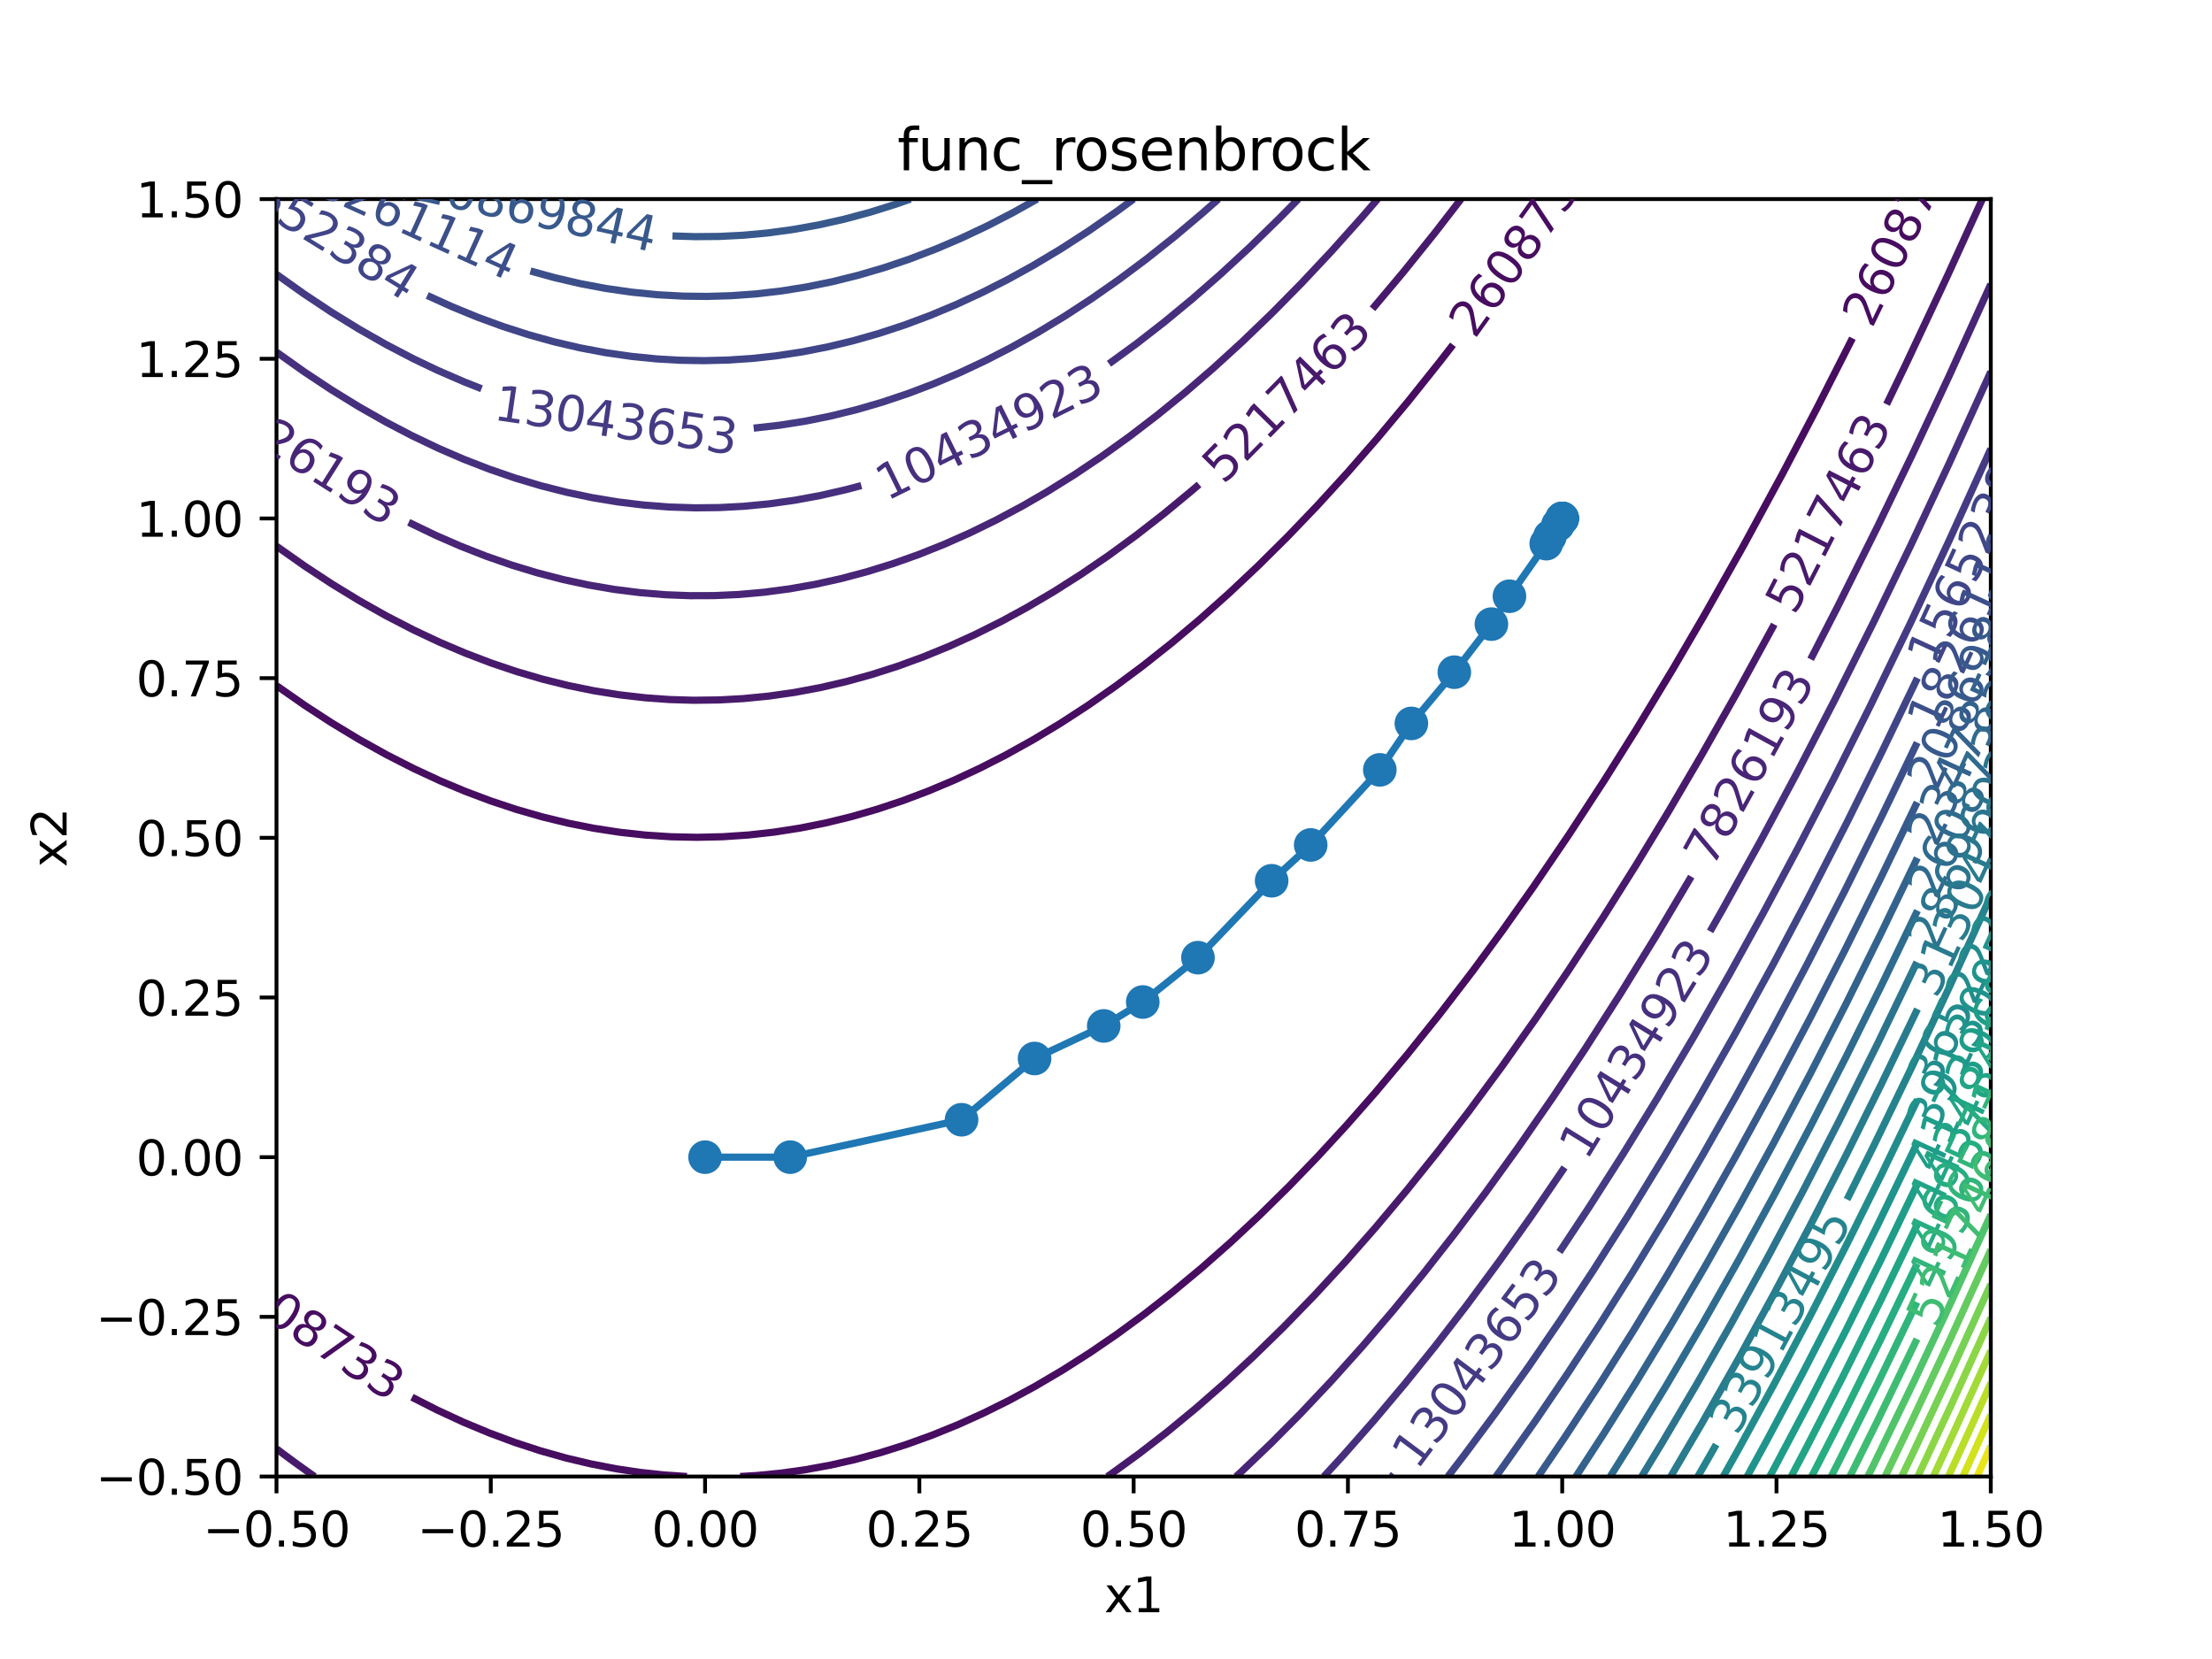 <?xml version="1.0" encoding="utf-8" standalone="no"?>
<!DOCTYPE svg PUBLIC "-//W3C//DTD SVG 1.1//EN"
  "http://www.w3.org/Graphics/SVG/1.1/DTD/svg11.dtd">
<svg xmlns:xlink="http://www.w3.org/1999/xlink" width="460.8pt" height="345.6pt" viewBox="0 0 460.8 345.6" xmlns="http://www.w3.org/2000/svg" version="1.1">
 <defs>
  <style type="text/css">*{stroke-linejoin: round; stroke-linecap: butt}</style>
 </defs>
 <g id="figure_1">
  <g id="patch_1">
   <path d="M 0 345.6 
L 460.8 345.6 
L 460.8 0 
L 0 0 
z
" style="fill: #ffffff"/>
  </g>
  <g id="axes_1">
   <g id="patch_2">
    <path d="M 57.6 307.584 
L 414.72 307.584 
L 414.72 41.472 
L 57.6 41.472 
z
" style="fill: #ffffff"/>
   </g>
   <g id="matplotlib.axis_1">
    <g id="xtick_1">
     <g id="line2d_1">
      <defs>
       <path id="mebf8dcd0ae" d="M 0 0 
L 0 3.5 
" style="stroke: #000000; stroke-width: 0.8"/>
      </defs>
      <g>
       <use xlink:href="#mebf8dcd0ae" x="57.6" y="307.584" style="stroke: #000000; stroke-width: 0.8"/>
      </g>
     </g>
     <g id="text_1">
      <!-- −0.50 -->
      <g transform="translate(42.277 322.182) scale(0.1 -0.1)">
       <defs>
        <path id="DejaVuSans-2212" d="M 678 2272 
L 4684 2272 
L 4684 1741 
L 678 1741 
L 678 2272 
z
" transform="scale(0.016)"/>
        <path id="DejaVuSans-30" d="M 2034 4250 
Q 1547 4250 1301 3770 
Q 1056 3291 1056 2328 
Q 1056 1369 1301 889 
Q 1547 409 2034 409 
Q 2525 409 2770 889 
Q 3016 1369 3016 2328 
Q 3016 3291 2770 3770 
Q 2525 4250 2034 4250 
z
M 2034 4750 
Q 2819 4750 3233 4129 
Q 3647 3509 3647 2328 
Q 3647 1150 3233 529 
Q 2819 -91 2034 -91 
Q 1250 -91 836 529 
Q 422 1150 422 2328 
Q 422 3509 836 4129 
Q 1250 4750 2034 4750 
z
" transform="scale(0.016)"/>
        <path id="DejaVuSans-2e" d="M 684 794 
L 1344 794 
L 1344 0 
L 684 0 
L 684 794 
z
" transform="scale(0.016)"/>
        <path id="DejaVuSans-35" d="M 691 4666 
L 3169 4666 
L 3169 4134 
L 1269 4134 
L 1269 2991 
Q 1406 3038 1543 3061 
Q 1681 3084 1819 3084 
Q 2600 3084 3056 2656 
Q 3513 2228 3513 1497 
Q 3513 744 3044 326 
Q 2575 -91 1722 -91 
Q 1428 -91 1123 -41 
Q 819 9 494 109 
L 494 744 
Q 775 591 1075 516 
Q 1375 441 1709 441 
Q 2250 441 2565 725 
Q 2881 1009 2881 1497 
Q 2881 1984 2565 2268 
Q 2250 2553 1709 2553 
Q 1456 2553 1204 2497 
Q 953 2441 691 2322 
L 691 4666 
z
" transform="scale(0.016)"/>
       </defs>
       <use xlink:href="#DejaVuSans-2212"/>
       <use xlink:href="#DejaVuSans-30" x="83.789"/>
       <use xlink:href="#DejaVuSans-2e" x="147.412"/>
       <use xlink:href="#DejaVuSans-35" x="179.199"/>
       <use xlink:href="#DejaVuSans-30" x="242.822"/>
      </g>
     </g>
    </g>
    <g id="xtick_2">
     <g id="line2d_2">
      <g>
       <use xlink:href="#mebf8dcd0ae" x="102.24" y="307.584" style="stroke: #000000; stroke-width: 0.8"/>
      </g>
     </g>
     <g id="text_2">
      <!-- −0.25 -->
      <g transform="translate(86.917 322.182) scale(0.1 -0.1)">
       <defs>
        <path id="DejaVuSans-32" d="M 1228 531 
L 3431 531 
L 3431 0 
L 469 0 
L 469 531 
Q 828 903 1448 1529 
Q 2069 2156 2228 2338 
Q 2531 2678 2651 2914 
Q 2772 3150 2772 3378 
Q 2772 3750 2511 3984 
Q 2250 4219 1831 4219 
Q 1534 4219 1204 4116 
Q 875 4013 500 3803 
L 500 4441 
Q 881 4594 1212 4672 
Q 1544 4750 1819 4750 
Q 2544 4750 2975 4387 
Q 3406 4025 3406 3419 
Q 3406 3131 3298 2873 
Q 3191 2616 2906 2266 
Q 2828 2175 2409 1742 
Q 1991 1309 1228 531 
z
" transform="scale(0.016)"/>
       </defs>
       <use xlink:href="#DejaVuSans-2212"/>
       <use xlink:href="#DejaVuSans-30" x="83.789"/>
       <use xlink:href="#DejaVuSans-2e" x="147.412"/>
       <use xlink:href="#DejaVuSans-32" x="179.199"/>
       <use xlink:href="#DejaVuSans-35" x="242.822"/>
      </g>
     </g>
    </g>
    <g id="xtick_3">
     <g id="line2d_3">
      <g>
       <use xlink:href="#mebf8dcd0ae" x="146.879" y="307.584" style="stroke: #000000; stroke-width: 0.8"/>
      </g>
     </g>
     <g id="text_3">
      <!-- 0.00 -->
      <g transform="translate(135.746 322.182) scale(0.1 -0.1)">
       <use xlink:href="#DejaVuSans-30"/>
       <use xlink:href="#DejaVuSans-2e" x="63.623"/>
       <use xlink:href="#DejaVuSans-30" x="95.41"/>
       <use xlink:href="#DejaVuSans-30" x="159.033"/>
      </g>
     </g>
    </g>
    <g id="xtick_4">
     <g id="line2d_4">
      <g>
       <use xlink:href="#mebf8dcd0ae" x="191.519" y="307.584" style="stroke: #000000; stroke-width: 0.8"/>
      </g>
     </g>
     <g id="text_4">
      <!-- 0.25 -->
      <g transform="translate(180.386 322.182) scale(0.1 -0.1)">
       <use xlink:href="#DejaVuSans-30"/>
       <use xlink:href="#DejaVuSans-2e" x="63.623"/>
       <use xlink:href="#DejaVuSans-32" x="95.41"/>
       <use xlink:href="#DejaVuSans-35" x="159.033"/>
      </g>
     </g>
    </g>
    <g id="xtick_5">
     <g id="line2d_5">
      <g>
       <use xlink:href="#mebf8dcd0ae" x="236.158" y="307.584" style="stroke: #000000; stroke-width: 0.8"/>
      </g>
     </g>
     <g id="text_5">
      <!-- 0.50 -->
      <g transform="translate(225.025 322.182) scale(0.1 -0.1)">
       <use xlink:href="#DejaVuSans-30"/>
       <use xlink:href="#DejaVuSans-2e" x="63.623"/>
       <use xlink:href="#DejaVuSans-35" x="95.41"/>
       <use xlink:href="#DejaVuSans-30" x="159.033"/>
      </g>
     </g>
    </g>
    <g id="xtick_6">
     <g id="line2d_6">
      <g>
       <use xlink:href="#mebf8dcd0ae" x="280.798" y="307.584" style="stroke: #000000; stroke-width: 0.8"/>
      </g>
     </g>
     <g id="text_6">
      <!-- 0.75 -->
      <g transform="translate(269.665 322.182) scale(0.1 -0.1)">
       <defs>
        <path id="DejaVuSans-37" d="M 525 4666 
L 3525 4666 
L 3525 4397 
L 1831 0 
L 1172 0 
L 2766 4134 
L 525 4134 
L 525 4666 
z
" transform="scale(0.016)"/>
       </defs>
       <use xlink:href="#DejaVuSans-30"/>
       <use xlink:href="#DejaVuSans-2e" x="63.623"/>
       <use xlink:href="#DejaVuSans-37" x="95.41"/>
       <use xlink:href="#DejaVuSans-35" x="159.033"/>
      </g>
     </g>
    </g>
    <g id="xtick_7">
     <g id="line2d_7">
      <g>
       <use xlink:href="#mebf8dcd0ae" x="325.437" y="307.584" style="stroke: #000000; stroke-width: 0.8"/>
      </g>
     </g>
     <g id="text_7">
      <!-- 1.00 -->
      <g transform="translate(314.305 322.182) scale(0.1 -0.1)">
       <defs>
        <path id="DejaVuSans-31" d="M 794 531 
L 1825 531 
L 1825 4091 
L 703 3866 
L 703 4441 
L 1819 4666 
L 2450 4666 
L 2450 531 
L 3481 531 
L 3481 0 
L 794 0 
L 794 531 
z
" transform="scale(0.016)"/>
       </defs>
       <use xlink:href="#DejaVuSans-31"/>
       <use xlink:href="#DejaVuSans-2e" x="63.623"/>
       <use xlink:href="#DejaVuSans-30" x="95.41"/>
       <use xlink:href="#DejaVuSans-30" x="159.033"/>
      </g>
     </g>
    </g>
    <g id="xtick_8">
     <g id="line2d_8">
      <g>
       <use xlink:href="#mebf8dcd0ae" x="370.077" y="307.584" style="stroke: #000000; stroke-width: 0.8"/>
      </g>
     </g>
     <g id="text_8">
      <!-- 1.25 -->
      <g transform="translate(358.944 322.182) scale(0.1 -0.1)">
       <use xlink:href="#DejaVuSans-31"/>
       <use xlink:href="#DejaVuSans-2e" x="63.623"/>
       <use xlink:href="#DejaVuSans-32" x="95.41"/>
       <use xlink:href="#DejaVuSans-35" x="159.033"/>
      </g>
     </g>
    </g>
    <g id="xtick_9">
     <g id="line2d_9">
      <g>
       <use xlink:href="#mebf8dcd0ae" x="414.717" y="307.584" style="stroke: #000000; stroke-width: 0.8"/>
      </g>
     </g>
     <g id="text_9">
      <!-- 1.50 -->
      <g transform="translate(403.584 322.182) scale(0.1 -0.1)">
       <use xlink:href="#DejaVuSans-31"/>
       <use xlink:href="#DejaVuSans-2e" x="63.623"/>
       <use xlink:href="#DejaVuSans-35" x="95.41"/>
       <use xlink:href="#DejaVuSans-30" x="159.033"/>
      </g>
     </g>
    </g>
    <g id="text_10">
     <!-- x1 -->
     <g transform="translate(230.019 335.861) scale(0.1 -0.1)">
      <defs>
       <path id="DejaVuSans-78" d="M 3513 3500 
L 2247 1797 
L 3578 0 
L 2900 0 
L 1881 1375 
L 863 0 
L 184 0 
L 1544 1831 
L 300 3500 
L 978 3500 
L 1906 2253 
L 2834 3500 
L 3513 3500 
z
" transform="scale(0.016)"/>
      </defs>
      <use xlink:href="#DejaVuSans-78"/>
      <use xlink:href="#DejaVuSans-31" x="59.18"/>
     </g>
    </g>
   </g>
   <g id="matplotlib.axis_2">
    <g id="ytick_1">
     <g id="line2d_10">
      <defs>
       <path id="m1ebf654a7e" d="M 0 0 
L -3.5 0 
" style="stroke: #000000; stroke-width: 0.8"/>
      </defs>
      <g>
       <use xlink:href="#m1ebf654a7e" x="57.6" y="307.584" style="stroke: #000000; stroke-width: 0.8"/>
      </g>
     </g>
     <g id="text_11">
      <!-- −0.50 -->
      <g transform="translate(19.955 311.383) scale(0.1 -0.1)">
       <use xlink:href="#DejaVuSans-2212"/>
       <use xlink:href="#DejaVuSans-30" x="83.789"/>
       <use xlink:href="#DejaVuSans-2e" x="147.412"/>
       <use xlink:href="#DejaVuSans-35" x="179.199"/>
       <use xlink:href="#DejaVuSans-30" x="242.822"/>
      </g>
     </g>
    </g>
    <g id="ytick_2">
     <g id="line2d_11">
      <g>
       <use xlink:href="#m1ebf654a7e" x="57.6" y="274.321" style="stroke: #000000; stroke-width: 0.8"/>
      </g>
     </g>
     <g id="text_12">
      <!-- −0.25 -->
      <g transform="translate(19.955 278.12) scale(0.1 -0.1)">
       <use xlink:href="#DejaVuSans-2212"/>
       <use xlink:href="#DejaVuSans-30" x="83.789"/>
       <use xlink:href="#DejaVuSans-2e" x="147.412"/>
       <use xlink:href="#DejaVuSans-32" x="179.199"/>
       <use xlink:href="#DejaVuSans-35" x="242.822"/>
      </g>
     </g>
    </g>
    <g id="ytick_3">
     <g id="line2d_12">
      <g>
       <use xlink:href="#m1ebf654a7e" x="57.6" y="241.058" style="stroke: #000000; stroke-width: 0.8"/>
      </g>
     </g>
     <g id="text_13">
      <!-- 0.00 -->
      <g transform="translate(28.334 244.857) scale(0.1 -0.1)">
       <use xlink:href="#DejaVuSans-30"/>
       <use xlink:href="#DejaVuSans-2e" x="63.623"/>
       <use xlink:href="#DejaVuSans-30" x="95.41"/>
       <use xlink:href="#DejaVuSans-30" x="159.033"/>
      </g>
     </g>
    </g>
    <g id="ytick_4">
     <g id="line2d_13">
      <g>
       <use xlink:href="#m1ebf654a7e" x="57.6" y="207.794" style="stroke: #000000; stroke-width: 0.8"/>
      </g>
     </g>
     <g id="text_14">
      <!-- 0.25 -->
      <g transform="translate(28.334 211.593) scale(0.1 -0.1)">
       <use xlink:href="#DejaVuSans-30"/>
       <use xlink:href="#DejaVuSans-2e" x="63.623"/>
       <use xlink:href="#DejaVuSans-32" x="95.41"/>
       <use xlink:href="#DejaVuSans-35" x="159.033"/>
      </g>
     </g>
    </g>
    <g id="ytick_5">
     <g id="line2d_14">
      <g>
       <use xlink:href="#m1ebf654a7e" x="57.6" y="174.531" style="stroke: #000000; stroke-width: 0.8"/>
      </g>
     </g>
     <g id="text_15">
      <!-- 0.50 -->
      <g transform="translate(28.334 178.33) scale(0.1 -0.1)">
       <use xlink:href="#DejaVuSans-30"/>
       <use xlink:href="#DejaVuSans-2e" x="63.623"/>
       <use xlink:href="#DejaVuSans-35" x="95.41"/>
       <use xlink:href="#DejaVuSans-30" x="159.033"/>
      </g>
     </g>
    </g>
    <g id="ytick_6">
     <g id="line2d_15">
      <g>
       <use xlink:href="#m1ebf654a7e" x="57.6" y="141.268" style="stroke: #000000; stroke-width: 0.8"/>
      </g>
     </g>
     <g id="text_16">
      <!-- 0.75 -->
      <g transform="translate(28.334 145.067) scale(0.1 -0.1)">
       <use xlink:href="#DejaVuSans-30"/>
       <use xlink:href="#DejaVuSans-2e" x="63.623"/>
       <use xlink:href="#DejaVuSans-37" x="95.41"/>
       <use xlink:href="#DejaVuSans-35" x="159.033"/>
      </g>
     </g>
    </g>
    <g id="ytick_7">
     <g id="line2d_16">
      <g>
       <use xlink:href="#m1ebf654a7e" x="57.6" y="108.005" style="stroke: #000000; stroke-width: 0.8"/>
      </g>
     </g>
     <g id="text_17">
      <!-- 1.00 -->
      <g transform="translate(28.334 111.804) scale(0.1 -0.1)">
       <use xlink:href="#DejaVuSans-31"/>
       <use xlink:href="#DejaVuSans-2e" x="63.623"/>
       <use xlink:href="#DejaVuSans-30" x="95.41"/>
       <use xlink:href="#DejaVuSans-30" x="159.033"/>
      </g>
     </g>
    </g>
    <g id="ytick_8">
     <g id="line2d_17">
      <g>
       <use xlink:href="#m1ebf654a7e" x="57.6" y="74.741" style="stroke: #000000; stroke-width: 0.8"/>
      </g>
     </g>
     <g id="text_18">
      <!-- 1.25 -->
      <g transform="translate(28.334 78.541) scale(0.1 -0.1)">
       <use xlink:href="#DejaVuSans-31"/>
       <use xlink:href="#DejaVuSans-2e" x="63.623"/>
       <use xlink:href="#DejaVuSans-32" x="95.41"/>
       <use xlink:href="#DejaVuSans-35" x="159.033"/>
      </g>
     </g>
    </g>
    <g id="ytick_9">
     <g id="line2d_18">
      <g>
       <use xlink:href="#m1ebf654a7e" x="57.6" y="41.478" style="stroke: #000000; stroke-width: 0.8"/>
      </g>
     </g>
     <g id="text_19">
      <!-- 1.50 -->
      <g transform="translate(28.334 45.277) scale(0.1 -0.1)">
       <use xlink:href="#DejaVuSans-31"/>
       <use xlink:href="#DejaVuSans-2e" x="63.623"/>
       <use xlink:href="#DejaVuSans-35" x="95.41"/>
       <use xlink:href="#DejaVuSans-30" x="159.033"/>
      </g>
     </g>
    </g>
    <g id="text_20">
     <!-- x2 -->
     <g transform="translate(13.875 180.669) rotate(-90) scale(0.1 -0.1)">
      <use xlink:href="#DejaVuSans-78"/>
      <use xlink:href="#DejaVuSans-32" x="59.18"/>
     </g>
    </g>
   </g>
   <g id="PathCollection_1">
    <path d="M 325.351 108.067 
L 325.351 108.067 
L 325.351 108.067 
L 325.351 108.067 
L 325.351 108.067 
z
" clip-path="url(#pcbbe0800d0)" style="fill: none; stroke: #440154; stroke-width: 1.5"/>
   </g>
   <g id="PathCollection_2">
    <path d="M 143.109 307.584 
L 138.39 307.27 
L 133.385 306.731 
L 128.381 305.982 
L 123.018 304.944 
L 118.014 303.757 
L 112.652 302.251 
L 107.289 300.502 
L 101.927 298.51 
L 96.565 296.276 
L 91.065 293.732 
L 85.82 291.069 
L 85.82 291.069 
" clip-path="url(#pcbbe0800d0)" style="fill: none; stroke: #470d60; stroke-width: 1.5"/>
    <path d="M 57.6 142.833 
L 63.51 146.958 
L 69.039 150.555 
L 74.759 154.011 
L 80.479 157.197 
L 86.198 160.113 
L 91.725 162.674 
L 96.923 164.853 
L 102.285 166.867 
L 107.647 168.643 
L 113.009 170.182 
L 118.371 171.483 
L 123.733 172.547 
L 129.095 173.374 
L 134.458 173.963 
L 139.82 174.314 
L 145.182 174.428 
L 150.544 174.305 
L 155.906 173.944 
L 161.268 173.346 
L 166.631 172.51 
L 171.993 171.437 
L 177.355 170.126 
L 182.717 168.577 
L 188.079 166.791 
L 193.441 164.768 
L 198.804 162.507 
L 204.166 160.008 
L 209.528 157.272 
L 215.248 154.091 
L 220.967 150.64 
L 226.687 146.919 
L 232.406 142.928 
L 238.126 138.666 
L 244.126 133.905 
L 249.923 129.023 
L 256 123.606 
L 262.077 117.884 
L 268.214 111.796 
L 274.345 105.403 
L 280.675 98.477 
L 286.949 91.285 
L 293.393 83.56 
L 299.985 75.302 
L 302.678 71.824 
L 302.678 71.824 
" clip-path="url(#pcbbe0800d0)" style="fill: none; stroke: #470d60; stroke-width: 1.5"/>
    <path d="M 385.894 70.461 
L 378.427 85.158 
L 371.445 98.477 
L 363.243 113.597 
L 355.102 128.045 
L 348.57 139.233 
L 340.833 152.019 
L 334.288 162.443 
L 326.781 173.953 
L 319.415 184.784 
L 313.004 193.84 
L 306.732 202.365 
L 299.97 211.184 
L 293.157 219.679 
L 286.441 227.67 
L 280.583 234.33 
L 274.454 240.989 
L 268.512 247.143 
L 262.315 253.243 
L 256.32 258.837 
L 250.28 264.166 
L 244.193 269.226 
L 238.395 273.754 
L 232.574 278.016 
L 227.044 281.8 
L 221.273 285.475 
L 215.605 288.81 
L 210.243 291.716 
L 204.881 294.38 
L 199.519 296.801 
L 194.156 298.98 
L 188.77 300.925 
L 183.432 302.611 
L 178.07 304.062 
L 173.065 305.199 
L 167.703 306.181 
L 162.698 306.88 
L 157.694 307.368 
L 154.178 307.584 
L 154.178 307.584 
" clip-path="url(#pcbbe0800d0)" style="fill: none; stroke: #470d60; stroke-width: 1.5"/>
   </g>
   <g id="PathCollection_3">
    <path d="M 65.542 307.584 
L 65.465 307.531 
L 65.159 307.318 
L 65.107 307.282 
L 64.778 307.051 
L 64.75 307.032 
L 64.398 306.785 
L 64.392 306.781 
L 64.035 306.528 
L 64.021 306.518 
L 63.677 306.275 
L 63.645 306.252 
L 63.32 306.021 
L 63.27 305.986 
L 62.962 305.766 
L 62.898 305.719 
L 62.605 305.509 
L 62.527 305.453 
L 62.247 305.252 
L 62.157 305.187 
L 61.89 304.993 
L 61.79 304.92 
L 61.532 304.733 
L 61.423 304.654 
L 61.175 304.472 
L 61.059 304.387 
L 60.817 304.211 
L 60.695 304.121 
L 60.46 303.948 
L 60.334 303.855 
L 60.102 303.684 
L 59.974 303.588 
L 59.745 303.419 
L 59.615 303.322 
L 59.387 303.153 
L 59.258 303.056 
L 59.03 302.885 
L 58.902 302.789 
L 58.672 302.617 
L 58.547 302.523 
L 58.315 302.348 
L 58.194 302.256 
L 57.957 302.077 
L 57.842 301.99 
L 57.6 301.806 
" clip-path="url(#pcbbe0800d0)" style="fill: none; stroke: #481a6c; stroke-width: 1.5"/>
    <path d="M 57.6 113.783 
L 63.472 117.923 
L 69.147 121.652 
L 74.823 125.115 
L 80.479 128.3 
L 86.198 131.252 
L 91.56 133.774 
L 96.923 136.056 
L 102.285 138.101 
L 107.647 139.908 
L 113.009 141.476 
L 118.371 142.806 
L 123.733 143.898 
L 129.095 144.751 
L 134.458 145.366 
L 139.462 145.726 
L 144.467 145.877 
L 149.829 145.809 
L 154.834 145.531 
L 160.196 145.003 
L 165.558 144.236 
L 170.931 143.229 
L 176.283 141.988 
L 181.645 140.506 
L 187.007 138.786 
L 192.369 136.828 
L 197.731 134.632 
L 203.093 132.197 
L 208.737 129.377 
L 213.818 126.612 
L 219.537 123.244 
L 225.257 119.605 
L 230.977 115.695 
L 236.696 111.513 
L 242.49 107.001 
L 248.289 102.206 
L 249.782 100.927 
L 249.782 100.927 
" clip-path="url(#pcbbe0800d0)" style="fill: none; stroke: #481a6c; stroke-width: 1.5"/>
    <path d="M 285.915 64.325 
L 292.363 56.656 
L 298.897 48.532 
L 304.357 41.472 
L 304.357 41.472 
" clip-path="url(#pcbbe0800d0)" style="fill: none; stroke: #481a6c; stroke-width: 1.5"/>
    <path d="M 412.967 41.472 
L 405.783 57.246 
L 397.051 75.835 
L 393.009 84.222 
L 393.009 84.222 
" clip-path="url(#pcbbe0800d0)" style="fill: none; stroke: #481a6c; stroke-width: 1.5"/>
    <path d="M 369.613 130.075 
L 361.69 144.56 
L 354.444 157.347 
L 347.571 169.067 
L 340.945 179.989 
L 333.93 191.152 
L 326.605 202.365 
L 319.988 212.107 
L 312.839 222.22 
L 305.868 231.666 
L 299.512 239.924 
L 293.095 247.915 
L 286.61 255.64 
L 280.308 262.809 
L 273.874 269.784 
L 267.433 276.418 
L 261.158 282.544 
L 255.285 287.98 
L 249.208 293.298 
L 243.131 298.307 
L 237.341 302.789 
L 231.692 306.892 
L 230.7 307.584 
L 230.7 307.584 
" clip-path="url(#pcbbe0800d0)" style="fill: none; stroke: #481a6c; stroke-width: 1.5"/>
   </g>
   <g id="PathCollection_4">
    <path d="M 85.135 108.812 
L 90.793 111.53 
L 95.85 113.734 
L 101.212 115.84 
L 106.574 117.707 
L 111.937 119.336 
L 117.299 120.726 
L 122.661 121.877 
L 128.023 122.79 
L 133.385 123.465 
L 138.747 123.9 
L 143.752 124.092 
L 148.757 124.075 
L 153.761 123.851 
L 159.124 123.38 
L 164.486 122.67 
L 169.848 121.722 
L 175.21 120.535 
L 180.572 119.11 
L 185.934 117.446 
L 191.344 115.525 
L 196.677 113.394 
L 202.075 110.997 
L 207.521 108.333 
L 213.003 105.403 
L 218.107 102.451 
L 223.827 98.886 
L 229.597 95.014 
L 235.266 90.941 
L 241.077 86.49 
L 246.963 81.695 
L 252.783 76.671 
L 258.86 71.126 
L 265.032 65.18 
L 271.074 59.053 
L 277.326 52.394 
L 283.528 45.468 
L 286.982 41.472 
L 286.982 41.472 
" clip-path="url(#pcbbe0800d0)" style="fill: none; stroke: #482576; stroke-width: 1.5"/>
    <path d="M 414.72 59.199 
L 405.959 78.499 
L 398.345 94.748 
L 391.126 109.705 
L 382.783 126.447 
L 377.192 137.339 
L 377.192 137.339 
" clip-path="url(#pcbbe0800d0)" style="fill: none; stroke: #482576; stroke-width: 1.5"/>
    <path d="M 352.321 182.612 
L 345.012 194.931 
L 337.477 207.159 
L 330.137 218.614 
L 323.563 228.489 
L 316.385 238.858 
L 309.462 248.448 
L 303.049 256.972 
L 296.574 265.23 
L 290.25 272.955 
L 283.865 280.413 
L 277.41 287.606 
L 271.014 294.388 
L 264.789 300.658 
L 258.86 306.329 
L 257.504 307.584 
L 257.504 307.584 
" clip-path="url(#pcbbe0800d0)" style="fill: none; stroke: #482576; stroke-width: 1.5"/>
   </g>
   <g id="PathCollection_5">
    <path d="M 414.72 77.433 
L 406.012 96.612 
L 398.145 113.394 
L 390.412 129.385 
L 382.161 145.892 
L 374.166 161.342 
L 366.818 175.07 
L 358.924 189.312 
L 356.244 194.03 
L 356.244 194.03 
" clip-path="url(#pcbbe0800d0)" style="fill: none; stroke: #46307e; stroke-width: 1.5"/>
    <path d="M 325.92 243.199 
L 319.067 253.243 
L 312.451 262.566 
L 305.558 271.889 
L 298.98 280.413 
L 292.762 288.138 
L 286.265 295.863 
L 279.93 303.056 
L 275.78 307.584 
L 275.78 307.584 
" clip-path="url(#pcbbe0800d0)" style="fill: none; stroke: #46307e; stroke-width: 1.5"/>
    <path d="M 57.6 73.352 
L 63.346 77.433 
L 69.039 81.206 
L 74.759 84.726 
L 80.479 87.974 
L 85.841 90.772 
L 91.389 93.416 
L 96.565 95.652 
L 101.927 97.734 
L 107.289 99.577 
L 112.652 101.181 
L 118.014 102.547 
L 123.376 103.673 
L 128.738 104.561 
L 134.1 105.21 
L 139.462 105.621 
L 144.825 105.792 
L 149.829 105.737 
L 154.834 105.474 
L 160.196 104.961 
L 165.558 104.209 
L 170.92 103.219 
L 176.283 101.989 
L 179.431 101.156 
L 179.431 101.156 
" clip-path="url(#pcbbe0800d0)" style="fill: none; stroke: #46307e; stroke-width: 1.5"/>
    <path d="M 231.022 75.778 
L 236.782 71.573 
L 242.602 67.044 
L 248.404 62.25 
L 254.213 57.169 
L 260.29 51.554 
L 266.367 45.632 
L 270.458 41.472 
L 270.458 41.472 
" clip-path="url(#pcbbe0800d0)" style="fill: none; stroke: #46307e; stroke-width: 1.5"/>
   </g>
   <g id="PathCollection_6">
    <path d="M 414.72 93.493 
L 406.047 112.595 
L 397.919 129.924 
L 389.531 147.224 
L 382.059 162.141 
L 374.48 176.792 
L 367.219 190.378 
L 360.308 202.897 
L 352.856 215.95 
L 345.283 228.736 
L 338.077 240.457 
L 331.07 251.435 
L 324.859 260.823 
L 324.859 260.823 
" clip-path="url(#pcbbe0800d0)" style="fill: none; stroke: #443b84; stroke-width: 1.5"/>
    <path d="M 290.329 307.118 
L 290.318 307.132 
L 290.162 307.318 
L 289.96 307.559 
L 289.939 307.584 
" clip-path="url(#pcbbe0800d0)" style="fill: none; stroke: #443b84; stroke-width: 1.5"/>
    <path d="M 57.6 57.152 
L 63.32 61.222 
L 69.039 65.02 
L 74.759 68.546 
L 80.479 71.8 
L 86.172 74.769 
L 91.203 77.169 
L 96.734 79.564 
L 100.319 80.981 
L 100.319 80.981 
" clip-path="url(#pcbbe0800d0)" style="fill: none; stroke: #443b84; stroke-width: 1.5"/>
    <path d="M 157.003 89.191 
L 162.341 88.588 
L 167.703 87.745 
L 173.065 86.663 
L 178.427 85.341 
L 183.79 83.781 
L 189.208 81.962 
L 194.514 79.944 
L 199.876 77.667 
L 205.238 75.151 
L 210.645 72.372 
L 215.963 69.402 
L 221.682 65.945 
L 227.402 62.217 
L 233.121 58.216 
L 238.841 53.944 
L 244.808 49.197 
L 250.49 44.402 
L 253.815 41.472 
L 253.815 41.472 
" clip-path="url(#pcbbe0800d0)" style="fill: none; stroke: #443b84; stroke-width: 1.5"/>
   </g>
   <g id="PathCollection_7">
    <path d="M 399.432 141.252 
L 391.946 156.814 
L 384.684 171.465 
L 376.636 187.181 
L 369.302 201.033 
L 361.456 215.352 
L 353.698 229.002 
L 346.797 240.723 
L 339.292 253.014 
L 331.876 264.697 
L 325.2 274.819 
L 318.45 284.675 
L 311.615 294.265 
L 304.974 303.208 
L 301.62 307.584 
L 301.62 307.584 
" clip-path="url(#pcbbe0800d0)" style="fill: none; stroke: #404588; stroke-width: 1.5"/>
    <path d="M 89.002 61.552 
L 94.063 63.85 
L 99.425 66.052 
L 104.787 68.016 
L 110.149 69.741 
L 115.511 71.226 
L 120.874 72.473 
L 126.236 73.48 
L 131.598 74.249 
L 136.841 74.769 
L 141.607 75.044 
L 146.612 75.13 
L 151.617 75.007 
L 156.621 74.676 
L 161.626 74.136 
L 166.988 73.327 
L 172.35 72.28 
L 177.712 70.993 
L 183.075 69.467 
L 188.437 67.702 
L 193.799 65.698 
L 199.161 63.455 
L 204.637 60.918 
L 209.885 58.252 
L 215.248 55.292 
L 220.967 51.871 
L 226.757 48.131 
L 232.515 44.136 
L 236.149 41.472 
L 236.149 41.472 
" clip-path="url(#pcbbe0800d0)" style="fill: none; stroke: #404588; stroke-width: 1.5"/>
   </g>
   <g id="PathCollection_8">
    <path d="M 399.386 154.693 
L 392.088 169.866 
L 384.293 185.583 
L 376.37 201.033 
L 368.739 215.417 
L 361.579 228.47 
L 354.479 240.989 
L 347.445 252.976 
L 340.154 264.963 
L 333.263 275.885 
L 326.639 286.007 
L 319.945 295.863 
L 312.98 305.719 
L 311.629 307.584 
L 311.629 307.584 
" clip-path="url(#pcbbe0800d0)" style="fill: none; stroke: #3c4f8a; stroke-width: 1.5"/>
    <path d="M 110.496 56.449 
L 115.511 57.834 
L 120.874 59.083 
L 126.236 60.094 
L 131.598 60.865 
L 136.96 61.397 
L 142.322 61.69 
L 147.327 61.748 
L 152.332 61.597 
L 157.336 61.239 
L 162.698 60.623 
L 168.061 59.769 
L 173.423 58.675 
L 178.785 57.342 
L 184.147 55.771 
L 189.509 53.96 
L 194.992 51.861 
L 200.234 49.621 
L 205.649 47.066 
L 210.958 44.325 
L 216.057 41.472 
L 216.057 41.472 
" clip-path="url(#pcbbe0800d0)" style="fill: none; stroke: #3c4f8a; stroke-width: 1.5"/>
   </g>
   <g id="PathCollection_9">
    <path d="M 399.378 167.13 
L 392.039 182.386 
L 384.375 197.836 
L 377.149 211.954 
L 369.258 226.871 
L 361.67 240.723 
L 354.419 253.509 
L 347.383 265.496 
L 340.254 277.217 
L 333.195 288.405 
L 326.035 299.326 
L 320.424 307.584 
L 320.424 307.584 
" clip-path="url(#pcbbe0800d0)" style="fill: none; stroke: #38598c; stroke-width: 1.5"/>
    <path d="M 140.087 49.148 
L 144.825 49.298 
L 149.829 49.254 
L 154.834 49.001 
L 159.839 48.54 
L 165.201 47.814 
L 170.563 46.85 
L 175.925 45.646 
L 181.287 44.204 
L 186.649 42.522 
L 189.661 41.472 
L 189.661 41.472 
" clip-path="url(#pcbbe0800d0)" style="fill: none; stroke: #38598c; stroke-width: 1.5"/>
   </g>
   <g id="PathCollection_10">
    <path d="M 399.409 178.728 
L 392.011 194.107 
L 384.48 209.29 
L 377.118 223.675 
L 369.369 238.326 
L 362.23 251.378 
L 355.152 263.898 
L 348.141 275.885 
L 340.876 287.872 
L 334.01 298.794 
L 328.296 307.584 
L 328.296 307.584 
" clip-path="url(#pcbbe0800d0)" style="fill: none; stroke: #33628d; stroke-width: 1.5"/>
   </g>
   <g id="PathCollection_11">
    <path d="M 399.442 189.691 
L 391.934 205.295 
L 384.535 220.212 
L 377.036 234.863 
L 369.57 248.981 
L 362.142 262.566 
L 354.6 275.885 
L 347.157 288.563 
L 339.65 300.88 
L 335.437 307.584 
L 335.437 307.584 
" clip-path="url(#pcbbe0800d0)" style="fill: none; stroke: #2f6b8e; stroke-width: 1.5"/>
   </g>
   <g id="PathCollection_12">
    <path d="M 399.327 200.426 
L 391.072 217.548 
L 383.106 233.531 
L 375.56 248.182 
L 368.188 262.033 
L 360.562 275.885 
L 353.426 288.405 
L 346.354 300.392 
L 341.987 307.584 
L 341.987 307.584 
" clip-path="url(#pcbbe0800d0)" style="fill: none; stroke: #2c738e; stroke-width: 1.5"/>
   </g>
   <g id="PathCollection_13">
    <path d="M 399.445 210.202 
L 391.937 225.806 
L 384.537 240.723 
L 377.038 255.374 
L 369.572 269.492 
L 362.142 283.077 
L 354.6 296.396 
L 348.046 307.584 
L 348.046 307.584 
" clip-path="url(#pcbbe0800d0)" style="fill: none; stroke: #297b8e; stroke-width: 1.5"/>
   </g>
   <g id="PathCollection_14">
    <path d="M 414.72 186.616 
L 406.237 205.295 
L 398.625 221.544 
L 390.383 238.592 
L 384.77 249.875 
L 384.77 249.875 
" clip-path="url(#pcbbe0800d0)" style="fill: none; stroke: #25838e; stroke-width: 1.5"/>
    <path d="M 357.515 300.918 
L 357.512 300.925 
L 357.36 301.191 
L 357.209 301.457 
L 357.166 301.532 
L 357.057 301.724 
L 356.905 301.99 
L 356.809 302.159 
L 356.753 302.256 
L 356.601 302.523 
L 356.451 302.785 
L 356.449 302.789 
L 356.296 303.056 
L 356.144 303.322 
L 356.094 303.41 
L 355.991 303.588 
L 355.839 303.855 
L 355.736 304.034 
L 355.686 304.121 
L 355.533 304.387 
L 355.38 304.654 
L 355.379 304.657 
L 355.227 304.92 
L 355.074 305.187 
L 355.021 305.279 
L 354.921 305.453 
L 354.767 305.719 
L 354.664 305.899 
L 354.614 305.986 
L 354.46 306.252 
L 354.307 306.518 
L 354.306 306.519 
L 354.153 306.785 
L 353.999 307.051 
L 353.949 307.138 
L 353.845 307.318 
L 353.69 307.584 
" clip-path="url(#pcbbe0800d0)" style="fill: none; stroke: #25838e; stroke-width: 1.5"/>
   </g>
   <g id="PathCollection_15">
    <path d="M 399.443 229.073 
L 391.914 244.719 
L 384.513 259.636 
L 377.013 274.287 
L 369.545 288.405 
L 362.115 301.99 
L 358.979 307.584 
L 358.979 307.584 
" clip-path="url(#pcbbe0800d0)" style="fill: none; stroke: #228c8d; stroke-width: 1.5"/>
   </g>
   <g id="PathCollection_16">
    <path d="M 399.345 238.207 
L 391.068 255.374 
L 383.101 271.357 
L 375.554 286.007 
L 368.181 299.859 
L 363.961 307.584 
L 363.961 307.584 
" clip-path="url(#pcbbe0800d0)" style="fill: none; stroke: #1f948c; stroke-width: 1.5"/>
   </g>
   <g id="PathCollection_17">
    <path d="M 399.375 246.776 
L 391.904 262.3 
L 384.502 277.217 
L 377.001 291.868 
L 369.676 305.719 
L 368.672 307.584 
L 368.672 307.584 
" clip-path="url(#pcbbe0800d0)" style="fill: none; stroke: #1e9d89; stroke-width: 1.5"/>
   </g>
   <g id="PathCollection_18">
    <path d="M 399.466 254.953 
L 391.827 270.824 
L 383.751 287.073 
L 376.364 301.457 
L 373.144 307.584 
L 373.144 307.584 
" clip-path="url(#pcbbe0800d0)" style="fill: none; stroke: #21a585; stroke-width: 1.5"/>
   </g>
   <g id="PathCollection_19">
    <path d="M 399.384 263.25 
L 391.892 278.815 
L 384.49 293.732 
L 377.403 307.584 
L 377.403 307.584 
" clip-path="url(#pcbbe0800d0)" style="fill: none; stroke: #26ad81; stroke-width: 1.5"/>
   </g>
   <g id="PathCollection_20">
    <path d="M 399.324 271.278 
L 391.126 288.281 
L 383.098 304.387 
L 381.472 307.584 
L 381.472 307.584 
" clip-path="url(#pcbbe0800d0)" style="fill: none; stroke: #31b57b; stroke-width: 1.5"/>
   </g>
   <g id="PathCollection_21">
    <path d="M 399.344 278.934 
L 391.126 295.978 
L 385.368 307.584 
L 385.368 307.584 
" clip-path="url(#pcbbe0800d0)" style="fill: none; stroke: #3fbc73; stroke-width: 1.5"/>
   </g>
   <g id="PathCollection_22">
    <path d="M 414.72 253.031 
L 406.276 271.623 
L 398.634 287.936 
L 390.412 304.94 
L 389.108 307.584 
L 389.108 307.584 
" clip-path="url(#pcbbe0800d0)" style="fill: none; stroke: #50c46a; stroke-width: 1.5"/>
   </g>
   <g id="PathCollection_23">
    <path d="M 414.72 260.361 
L 406.339 278.815 
L 398.476 295.597 
L 392.704 307.584 
L 392.704 307.584 
" clip-path="url(#pcbbe0800d0)" style="fill: none; stroke: #63cb5f; stroke-width: 1.5"/>
   </g>
   <g id="PathCollection_24">
    <path d="M 414.72 267.527 
L 406.327 286.007 
L 398.463 302.789 
L 396.17 307.584 
L 396.17 307.584 
" clip-path="url(#pcbbe0800d0)" style="fill: none; stroke: #77d153; stroke-width: 1.5"/>
   </g>
   <g id="PathCollection_25">
    <path d="M 414.72 274.538 
L 406.366 292.933 
L 399.515 307.584 
L 399.515 307.584 
" clip-path="url(#pcbbe0800d0)" style="fill: none; stroke: #8bd646; stroke-width: 1.5"/>
   </g>
   <g id="PathCollection_26">
    <path d="M 414.72 281.404 
L 406.339 299.859 
L 402.749 307.584 
L 402.749 307.584 
" clip-path="url(#pcbbe0800d0)" style="fill: none; stroke: #a2da37; stroke-width: 1.5"/>
   </g>
   <g id="PathCollection_27">
    <path d="M 414.72 288.135 
L 414.718 288.138 
L 414.599 288.405 
L 414.48 288.671 
L 414.363 288.934 
L 414.361 288.938 
L 414.241 289.204 
L 414.122 289.47 
L 414.005 289.732 
L 414.003 289.737 
L 413.883 290.003 
L 413.764 290.269 
L 413.648 290.529 
L 413.644 290.536 
L 413.525 290.802 
L 413.405 291.069 
L 413.29 291.325 
L 413.286 291.335 
L 413.166 291.601 
L 413.046 291.868 
L 412.933 292.12 
L 412.926 292.134 
L 412.806 292.4 
L 412.686 292.667 
L 412.575 292.913 
L 412.566 292.933 
L 412.446 293.2 
L 412.326 293.466 
L 412.218 293.706 
L 412.206 293.732 
L 412.085 293.999 
L 411.965 294.265 
L 411.86 294.498 
L 411.845 294.531 
L 411.724 294.798 
L 411.604 295.064 
L 411.503 295.288 
L 411.484 295.331 
L 411.363 295.597 
L 411.242 295.863 
L 411.145 296.078 
L 411.122 296.13 
L 411.001 296.396 
L 410.88 296.662 
L 410.788 296.866 
L 410.759 296.929 
L 410.638 297.195 
L 410.517 297.462 
L 410.43 297.654 
L 410.396 297.728 
L 410.275 297.994 
L 410.154 298.261 
L 410.073 298.44 
L 410.033 298.527 
L 409.912 298.794 
L 409.79 299.06 
L 409.715 299.225 
L 409.669 299.326 
L 409.548 299.593 
L 409.426 299.859 
L 409.358 300.009 
L 409.305 300.125 
L 409.183 300.392 
L 409.062 300.658 
L 409 300.792 
L 408.94 300.925 
L 408.818 301.191 
L 408.696 301.457 
L 408.643 301.574 
L 408.574 301.724 
L 408.453 301.99 
L 408.331 302.256 
L 408.285 302.355 
L 408.209 302.523 
L 408.086 302.789 
L 407.964 303.056 
L 407.928 303.135 
L 407.842 303.322 
L 407.72 303.588 
L 407.598 303.855 
L 407.57 303.914 
L 407.475 304.121 
L 407.353 304.387 
L 407.23 304.654 
L 407.213 304.692 
L 407.108 304.92 
L 406.985 305.187 
L 406.863 305.453 
L 406.855 305.468 
L 406.74 305.719 
L 406.617 305.986 
L 406.498 306.244 
L 406.494 306.252 
L 406.371 306.518 
L 406.248 306.785 
L 406.141 307.019 
L 406.125 307.051 
L 406.002 307.318 
L 405.879 307.584 
" clip-path="url(#pcbbe0800d0)" style="fill: none; stroke: #bade28; stroke-width: 1.5"/>
   </g>
   <g id="PathCollection_28">
    <path d="M 414.72 294.737 
L 414.693 294.798 
L 414.573 295.064 
L 414.454 295.331 
L 414.363 295.536 
L 414.335 295.597 
L 414.216 295.863 
L 414.097 296.13 
L 414.005 296.334 
L 413.977 296.396 
L 413.858 296.662 
L 413.738 296.929 
L 413.648 297.131 
L 413.619 297.195 
L 413.499 297.462 
L 413.379 297.728 
L 413.29 297.927 
L 413.26 297.994 
L 413.14 298.261 
L 413.02 298.527 
L 412.933 298.722 
L 412.9 298.794 
L 412.78 299.06 
L 412.66 299.326 
L 412.575 299.516 
L 412.54 299.593 
L 412.42 299.859 
L 412.3 300.125 
L 412.218 300.308 
L 412.18 300.392 
L 412.06 300.658 
L 411.939 300.925 
L 411.86 301.1 
L 411.819 301.191 
L 411.698 301.457 
L 411.578 301.724 
L 411.503 301.89 
L 411.458 301.99 
L 411.337 302.256 
L 411.216 302.523 
L 411.145 302.68 
L 411.096 302.789 
L 410.975 303.056 
L 410.854 303.322 
L 410.788 303.468 
L 410.733 303.588 
L 410.612 303.855 
L 410.491 304.121 
L 410.43 304.256 
L 410.37 304.387 
L 410.249 304.654 
L 410.128 304.92 
L 410.073 305.042 
L 410.007 305.187 
L 409.886 305.453 
L 409.764 305.719 
L 409.715 305.827 
L 409.643 305.986 
L 409.521 306.252 
L 409.4 306.518 
L 409.358 306.611 
L 409.279 306.785 
L 409.157 307.051 
L 409.035 307.318 
L 409 307.394 
L 408.914 307.584 
" clip-path="url(#pcbbe0800d0)" style="fill: none; stroke: #d2e21b; stroke-width: 1.5"/>
   </g>
   <g id="PathCollection_29">
    <path d="M 414.72 301.218 
L 414.613 301.457 
L 414.494 301.724 
L 414.375 301.99 
L 414.363 302.017 
L 414.255 302.256 
L 414.136 302.523 
L 414.017 302.789 
L 414.005 302.815 
L 413.897 303.056 
L 413.778 303.322 
L 413.658 303.588 
L 413.648 303.612 
L 413.538 303.855 
L 413.419 304.121 
L 413.299 304.387 
L 413.29 304.408 
L 413.179 304.654 
L 413.06 304.92 
L 412.94 305.187 
L 412.933 305.203 
L 412.82 305.453 
L 412.7 305.719 
L 412.58 305.986 
L 412.575 305.996 
L 412.46 306.252 
L 412.34 306.518 
L 412.22 306.785 
L 412.218 306.789 
L 412.099 307.051 
L 411.979 307.318 
L 411.86 307.581 
L 411.859 307.584 
" clip-path="url(#pcbbe0800d0)" style="fill: none; stroke: #eae51a; stroke-width: 1.5"/>
   </g>
   <g id="PathCollection_30"/>
   <g id="line2d_19">
    <path d="M 146.879 241.058 
L 164.616 241.058 
L 200.309 233.262 
L 215.515 220.505 
L 229.926 213.719 
L 238.058 208.738 
L 249.559 199.5 
L 264.905 183.48 
L 273.042 176.018 
L 287.442 160.374 
L 294.016 150.703 
L 302.96 140.028 
L 310.685 130.017 
L 314.445 124.209 
L 322.11 113.256 
L 322.87 111.764 
L 324.546 109.339 
L 325.362 108.129 
L 325.441 107.998 
L 325.438 108.004 
L 325.437 108.005 
L 325.437 108.005 
" clip-path="url(#pcbbe0800d0)" style="fill: none; stroke: #1f77b4; stroke-width: 1.5; stroke-linecap: square"/>
    <defs>
     <path id="m3cee4939ec" d="M 0 3 
C 0.796 3 1.559 2.684 2.121 2.121 
C 2.684 1.559 3 0.796 3 0 
C 3 -0.796 2.684 -1.559 2.121 -2.121 
C 1.559 -2.684 0.796 -3 0 -3 
C -0.796 -3 -1.559 -2.684 -2.121 -2.121 
C -2.684 -1.559 -3 -0.796 -3 0 
C -3 0.796 -2.684 1.559 -2.121 2.121 
C -1.559 2.684 -0.796 3 0 3 
z
" style="stroke: #1f77b4"/>
    </defs>
    <g clip-path="url(#pcbbe0800d0)">
     <use xlink:href="#m3cee4939ec" x="146.879" y="241.058" style="fill: #1f77b4; stroke: #1f77b4"/>
     <use xlink:href="#m3cee4939ec" x="164.616" y="241.058" style="fill: #1f77b4; stroke: #1f77b4"/>
     <use xlink:href="#m3cee4939ec" x="200.309" y="233.262" style="fill: #1f77b4; stroke: #1f77b4"/>
     <use xlink:href="#m3cee4939ec" x="215.515" y="220.505" style="fill: #1f77b4; stroke: #1f77b4"/>
     <use xlink:href="#m3cee4939ec" x="229.926" y="213.719" style="fill: #1f77b4; stroke: #1f77b4"/>
     <use xlink:href="#m3cee4939ec" x="238.058" y="208.738" style="fill: #1f77b4; stroke: #1f77b4"/>
     <use xlink:href="#m3cee4939ec" x="249.559" y="199.5" style="fill: #1f77b4; stroke: #1f77b4"/>
     <use xlink:href="#m3cee4939ec" x="264.905" y="183.48" style="fill: #1f77b4; stroke: #1f77b4"/>
     <use xlink:href="#m3cee4939ec" x="273.042" y="176.018" style="fill: #1f77b4; stroke: #1f77b4"/>
     <use xlink:href="#m3cee4939ec" x="287.442" y="160.374" style="fill: #1f77b4; stroke: #1f77b4"/>
     <use xlink:href="#m3cee4939ec" x="294.016" y="150.703" style="fill: #1f77b4; stroke: #1f77b4"/>
     <use xlink:href="#m3cee4939ec" x="302.96" y="140.028" style="fill: #1f77b4; stroke: #1f77b4"/>
     <use xlink:href="#m3cee4939ec" x="310.685" y="130.017" style="fill: #1f77b4; stroke: #1f77b4"/>
     <use xlink:href="#m3cee4939ec" x="314.445" y="124.209" style="fill: #1f77b4; stroke: #1f77b4"/>
     <use xlink:href="#m3cee4939ec" x="322.11" y="113.256" style="fill: #1f77b4; stroke: #1f77b4"/>
     <use xlink:href="#m3cee4939ec" x="322.87" y="111.764" style="fill: #1f77b4; stroke: #1f77b4"/>
     <use xlink:href="#m3cee4939ec" x="324.546" y="109.339" style="fill: #1f77b4; stroke: #1f77b4"/>
     <use xlink:href="#m3cee4939ec" x="325.362" y="108.129" style="fill: #1f77b4; stroke: #1f77b4"/>
     <use xlink:href="#m3cee4939ec" x="325.441" y="107.998" style="fill: #1f77b4; stroke: #1f77b4"/>
     <use xlink:href="#m3cee4939ec" x="325.438" y="108.004" style="fill: #1f77b4; stroke: #1f77b4"/>
     <use xlink:href="#m3cee4939ec" x="325.437" y="108.005" style="fill: #1f77b4; stroke: #1f77b4"/>
     <use xlink:href="#m3cee4939ec" x="325.437" y="108.005" style="fill: #1f77b4; stroke: #1f77b4"/>
    </g>
   </g>
   <g id="patch_3">
    <path d="M 57.6 307.584 
L 57.6 41.472 
" style="fill: none; stroke: #000000; stroke-width: 0.8; stroke-linejoin: miter; stroke-linecap: square"/>
   </g>
   <g id="patch_4">
    <path d="M 414.72 307.584 
L 414.72 41.472 
" style="fill: none; stroke: #000000; stroke-width: 0.8; stroke-linejoin: miter; stroke-linecap: square"/>
   </g>
   <g id="patch_5">
    <path d="M 57.6 307.584 
L 414.72 307.584 
" style="fill: none; stroke: #000000; stroke-width: 0.8; stroke-linejoin: miter; stroke-linecap: square"/>
   </g>
   <g id="patch_6">
    <path d="M 57.6 41.472 
L 414.72 41.472 
" style="fill: none; stroke: #000000; stroke-width: 0.8; stroke-linejoin: miter; stroke-linecap: square"/>
   </g>
   <g id="text_21">
    <!-- func_rosenbrock -->
    <g transform="translate(186.936 35.472) scale(0.12 -0.12)">
     <defs>
      <path id="DejaVuSans-66" d="M 2375 4863 
L 2375 4384 
L 1825 4384 
Q 1516 4384 1395 4259 
Q 1275 4134 1275 3809 
L 1275 3500 
L 2222 3500 
L 2222 3053 
L 1275 3053 
L 1275 0 
L 697 0 
L 697 3053 
L 147 3053 
L 147 3500 
L 697 3500 
L 697 3744 
Q 697 4328 969 4595 
Q 1241 4863 1831 4863 
L 2375 4863 
z
" transform="scale(0.016)"/>
      <path id="DejaVuSans-75" d="M 544 1381 
L 544 3500 
L 1119 3500 
L 1119 1403 
Q 1119 906 1312 657 
Q 1506 409 1894 409 
Q 2359 409 2629 706 
Q 2900 1003 2900 1516 
L 2900 3500 
L 3475 3500 
L 3475 0 
L 2900 0 
L 2900 538 
Q 2691 219 2414 64 
Q 2138 -91 1772 -91 
Q 1169 -91 856 284 
Q 544 659 544 1381 
z
M 1991 3584 
L 1991 3584 
z
" transform="scale(0.016)"/>
      <path id="DejaVuSans-6e" d="M 3513 2113 
L 3513 0 
L 2938 0 
L 2938 2094 
Q 2938 2591 2744 2837 
Q 2550 3084 2163 3084 
Q 1697 3084 1428 2787 
Q 1159 2491 1159 1978 
L 1159 0 
L 581 0 
L 581 3500 
L 1159 3500 
L 1159 2956 
Q 1366 3272 1645 3428 
Q 1925 3584 2291 3584 
Q 2894 3584 3203 3211 
Q 3513 2838 3513 2113 
z
" transform="scale(0.016)"/>
      <path id="DejaVuSans-63" d="M 3122 3366 
L 3122 2828 
Q 2878 2963 2633 3030 
Q 2388 3097 2138 3097 
Q 1578 3097 1268 2742 
Q 959 2388 959 1747 
Q 959 1106 1268 751 
Q 1578 397 2138 397 
Q 2388 397 2633 464 
Q 2878 531 3122 666 
L 3122 134 
Q 2881 22 2623 -34 
Q 2366 -91 2075 -91 
Q 1284 -91 818 406 
Q 353 903 353 1747 
Q 353 2603 823 3093 
Q 1294 3584 2113 3584 
Q 2378 3584 2631 3529 
Q 2884 3475 3122 3366 
z
" transform="scale(0.016)"/>
      <path id="DejaVuSans-5f" d="M 3263 -1063 
L 3263 -1509 
L -63 -1509 
L -63 -1063 
L 3263 -1063 
z
" transform="scale(0.016)"/>
      <path id="DejaVuSans-72" d="M 2631 2963 
Q 2534 3019 2420 3045 
Q 2306 3072 2169 3072 
Q 1681 3072 1420 2755 
Q 1159 2438 1159 1844 
L 1159 0 
L 581 0 
L 581 3500 
L 1159 3500 
L 1159 2956 
Q 1341 3275 1631 3429 
Q 1922 3584 2338 3584 
Q 2397 3584 2469 3576 
Q 2541 3569 2628 3553 
L 2631 2963 
z
" transform="scale(0.016)"/>
      <path id="DejaVuSans-6f" d="M 1959 3097 
Q 1497 3097 1228 2736 
Q 959 2375 959 1747 
Q 959 1119 1226 758 
Q 1494 397 1959 397 
Q 2419 397 2687 759 
Q 2956 1122 2956 1747 
Q 2956 2369 2687 2733 
Q 2419 3097 1959 3097 
z
M 1959 3584 
Q 2709 3584 3137 3096 
Q 3566 2609 3566 1747 
Q 3566 888 3137 398 
Q 2709 -91 1959 -91 
Q 1206 -91 779 398 
Q 353 888 353 1747 
Q 353 2609 779 3096 
Q 1206 3584 1959 3584 
z
" transform="scale(0.016)"/>
      <path id="DejaVuSans-73" d="M 2834 3397 
L 2834 2853 
Q 2591 2978 2328 3040 
Q 2066 3103 1784 3103 
Q 1356 3103 1142 2972 
Q 928 2841 928 2578 
Q 928 2378 1081 2264 
Q 1234 2150 1697 2047 
L 1894 2003 
Q 2506 1872 2764 1633 
Q 3022 1394 3022 966 
Q 3022 478 2636 193 
Q 2250 -91 1575 -91 
Q 1294 -91 989 -36 
Q 684 19 347 128 
L 347 722 
Q 666 556 975 473 
Q 1284 391 1588 391 
Q 1994 391 2212 530 
Q 2431 669 2431 922 
Q 2431 1156 2273 1281 
Q 2116 1406 1581 1522 
L 1381 1569 
Q 847 1681 609 1914 
Q 372 2147 372 2553 
Q 372 3047 722 3315 
Q 1072 3584 1716 3584 
Q 2034 3584 2315 3537 
Q 2597 3491 2834 3397 
z
" transform="scale(0.016)"/>
      <path id="DejaVuSans-65" d="M 3597 1894 
L 3597 1613 
L 953 1613 
Q 991 1019 1311 708 
Q 1631 397 2203 397 
Q 2534 397 2845 478 
Q 3156 559 3463 722 
L 3463 178 
Q 3153 47 2828 -22 
Q 2503 -91 2169 -91 
Q 1331 -91 842 396 
Q 353 884 353 1716 
Q 353 2575 817 3079 
Q 1281 3584 2069 3584 
Q 2775 3584 3186 3129 
Q 3597 2675 3597 1894 
z
M 3022 2063 
Q 3016 2534 2758 2815 
Q 2500 3097 2075 3097 
Q 1594 3097 1305 2825 
Q 1016 2553 972 2059 
L 3022 2063 
z
" transform="scale(0.016)"/>
      <path id="DejaVuSans-62" d="M 3116 1747 
Q 3116 2381 2855 2742 
Q 2594 3103 2138 3103 
Q 1681 3103 1420 2742 
Q 1159 2381 1159 1747 
Q 1159 1113 1420 752 
Q 1681 391 2138 391 
Q 2594 391 2855 752 
Q 3116 1113 3116 1747 
z
M 1159 2969 
Q 1341 3281 1617 3432 
Q 1894 3584 2278 3584 
Q 2916 3584 3314 3078 
Q 3713 2572 3713 1747 
Q 3713 922 3314 415 
Q 2916 -91 2278 -91 
Q 1894 -91 1617 61 
Q 1341 213 1159 525 
L 1159 0 
L 581 0 
L 581 4863 
L 1159 4863 
L 1159 2969 
z
" transform="scale(0.016)"/>
      <path id="DejaVuSans-6b" d="M 581 4863 
L 1159 4863 
L 1159 1991 
L 2875 3500 
L 3609 3500 
L 1753 1863 
L 3688 0 
L 2938 0 
L 1159 1709 
L 1159 0 
L 581 0 
L 581 4863 
z
" transform="scale(0.016)"/>
     </defs>
     <use xlink:href="#DejaVuSans-66"/>
     <use xlink:href="#DejaVuSans-75" x="35.205"/>
     <use xlink:href="#DejaVuSans-6e" x="98.584"/>
     <use xlink:href="#DejaVuSans-63" x="161.963"/>
     <use xlink:href="#DejaVuSans-5f" x="216.943"/>
     <use xlink:href="#DejaVuSans-72" x="266.943"/>
     <use xlink:href="#DejaVuSans-6f" x="305.807"/>
     <use xlink:href="#DejaVuSans-73" x="366.988"/>
     <use xlink:href="#DejaVuSans-65" x="419.088"/>
     <use xlink:href="#DejaVuSans-6e" x="480.611"/>
     <use xlink:href="#DejaVuSans-62" x="543.99"/>
     <use xlink:href="#DejaVuSans-72" x="607.467"/>
     <use xlink:href="#DejaVuSans-6f" x="646.33"/>
     <use xlink:href="#DejaVuSans-63" x="707.512"/>
     <use xlink:href="#DejaVuSans-6b" x="762.492"/>
    </g>
   </g>
   <g id="text_22">
    <g clip-path="url(#pcbbe0800d0)">
     <!-- 2608733 -->
     <g style="fill: #470d60" transform="translate(43.89 267.487) rotate(-326.483) scale(0.1 -0.1)">
      <defs>
       <path id="DejaVuSans-36" d="M 2113 2584 
Q 1688 2584 1439 2293 
Q 1191 2003 1191 1497 
Q 1191 994 1439 701 
Q 1688 409 2113 409 
Q 2538 409 2786 701 
Q 3034 994 3034 1497 
Q 3034 2003 2786 2293 
Q 2538 2584 2113 2584 
z
M 3366 4563 
L 3366 3988 
Q 3128 4100 2886 4159 
Q 2644 4219 2406 4219 
Q 1781 4219 1451 3797 
Q 1122 3375 1075 2522 
Q 1259 2794 1537 2939 
Q 1816 3084 2150 3084 
Q 2853 3084 3261 2657 
Q 3669 2231 3669 1497 
Q 3669 778 3244 343 
Q 2819 -91 2113 -91 
Q 1303 -91 875 529 
Q 447 1150 447 2328 
Q 447 3434 972 4092 
Q 1497 4750 2381 4750 
Q 2619 4750 2861 4703 
Q 3103 4656 3366 4563 
z
" transform="scale(0.016)"/>
       <path id="DejaVuSans-38" d="M 2034 2216 
Q 1584 2216 1326 1975 
Q 1069 1734 1069 1313 
Q 1069 891 1326 650 
Q 1584 409 2034 409 
Q 2484 409 2743 651 
Q 3003 894 3003 1313 
Q 3003 1734 2745 1975 
Q 2488 2216 2034 2216 
z
M 1403 2484 
Q 997 2584 770 2862 
Q 544 3141 544 3541 
Q 544 4100 942 4425 
Q 1341 4750 2034 4750 
Q 2731 4750 3128 4425 
Q 3525 4100 3525 3541 
Q 3525 3141 3298 2862 
Q 3072 2584 2669 2484 
Q 3125 2378 3379 2068 
Q 3634 1759 3634 1313 
Q 3634 634 3220 271 
Q 2806 -91 2034 -91 
Q 1263 -91 848 271 
Q 434 634 434 1313 
Q 434 1759 690 2068 
Q 947 2378 1403 2484 
z
M 1172 3481 
Q 1172 3119 1398 2916 
Q 1625 2713 2034 2713 
Q 2441 2713 2670 2916 
Q 2900 3119 2900 3481 
Q 2900 3844 2670 4047 
Q 2441 4250 2034 4250 
Q 1625 4250 1398 4047 
Q 1172 3844 1172 3481 
z
" transform="scale(0.016)"/>
       <path id="DejaVuSans-33" d="M 2597 2516 
Q 3050 2419 3304 2112 
Q 3559 1806 3559 1356 
Q 3559 666 3084 287 
Q 2609 -91 1734 -91 
Q 1441 -91 1130 -33 
Q 819 25 488 141 
L 488 750 
Q 750 597 1062 519 
Q 1375 441 1716 441 
Q 2309 441 2620 675 
Q 2931 909 2931 1356 
Q 2931 1769 2642 2001 
Q 2353 2234 1838 2234 
L 1294 2234 
L 1294 2753 
L 1863 2753 
Q 2328 2753 2575 2939 
Q 2822 3125 2822 3475 
Q 2822 3834 2567 4026 
Q 2313 4219 1838 4219 
Q 1578 4219 1281 4162 
Q 984 4106 628 3988 
L 628 4550 
Q 988 4650 1302 4700 
Q 1616 4750 1894 4750 
Q 2613 4750 3031 4423 
Q 3450 4097 3450 3541 
Q 3450 3153 3228 2886 
Q 3006 2619 2597 2516 
z
" transform="scale(0.016)"/>
      </defs>
      <use xlink:href="#DejaVuSans-32"/>
      <use xlink:href="#DejaVuSans-36" x="63.623"/>
      <use xlink:href="#DejaVuSans-30" x="127.246"/>
      <use xlink:href="#DejaVuSans-38" x="190.869"/>
      <use xlink:href="#DejaVuSans-37" x="254.492"/>
      <use xlink:href="#DejaVuSans-33" x="318.115"/>
      <use xlink:href="#DejaVuSans-33" x="381.738"/>
     </g>
    </g>
   </g>
   <g id="text_23">
    <g clip-path="url(#pcbbe0800d0)">
     <!-- 2608733 -->
     <g style="fill: #470d60" transform="translate(307.199 70.791) rotate(-54.488) scale(0.1 -0.1)">
      <use xlink:href="#DejaVuSans-32"/>
      <use xlink:href="#DejaVuSans-36" x="63.623"/>
      <use xlink:href="#DejaVuSans-30" x="127.246"/>
      <use xlink:href="#DejaVuSans-38" x="190.869"/>
      <use xlink:href="#DejaVuSans-37" x="254.492"/>
      <use xlink:href="#DejaVuSans-33" x="318.115"/>
      <use xlink:href="#DejaVuSans-33" x="381.738"/>
     </g>
    </g>
   </g>
   <g id="text_24">
    <g clip-path="url(#pcbbe0800d0)">
     <!-- 2608733 -->
     <g style="fill: #470d60" transform="translate(389.972 68.579) rotate(-64.171) scale(0.1 -0.1)">
      <use xlink:href="#DejaVuSans-32"/>
      <use xlink:href="#DejaVuSans-36" x="63.623"/>
      <use xlink:href="#DejaVuSans-30" x="127.246"/>
      <use xlink:href="#DejaVuSans-38" x="190.869"/>
      <use xlink:href="#DejaVuSans-37" x="254.492"/>
      <use xlink:href="#DejaVuSans-33" x="318.115"/>
      <use xlink:href="#DejaVuSans-33" x="381.738"/>
     </g>
    </g>
   </g>
   <g id="text_25">
    <g clip-path="url(#pcbbe0800d0)">
     <!-- 5217463 -->
     <g style="fill: #481a6c" transform="translate(254.855 101.089) rotate(-45.411) scale(0.1 -0.1)">
      <defs>
       <path id="DejaVuSans-34" d="M 2419 4116 
L 825 1625 
L 2419 1625 
L 2419 4116 
z
M 2253 4666 
L 3047 4666 
L 3047 1625 
L 3713 1625 
L 3713 1100 
L 3047 1100 
L 3047 0 
L 2419 0 
L 2419 1100 
L 313 1100 
L 313 1709 
L 2253 4666 
z
" transform="scale(0.016)"/>
      </defs>
      <use xlink:href="#DejaVuSans-35"/>
      <use xlink:href="#DejaVuSans-32" x="63.623"/>
      <use xlink:href="#DejaVuSans-31" x="127.246"/>
      <use xlink:href="#DejaVuSans-37" x="190.869"/>
      <use xlink:href="#DejaVuSans-34" x="254.492"/>
      <use xlink:href="#DejaVuSans-36" x="318.115"/>
      <use xlink:href="#DejaVuSans-33" x="381.738"/>
     </g>
    </g>
   </g>
   <g id="text_26">
    <g clip-path="url(#pcbbe0800d0)">
     <!-- 5217463 -->
     <g style="fill: #481a6c" transform="translate(373.883 128.358) rotate(-62.974) scale(0.1 -0.1)">
      <use xlink:href="#DejaVuSans-35"/>
      <use xlink:href="#DejaVuSans-32" x="63.623"/>
      <use xlink:href="#DejaVuSans-31" x="127.246"/>
      <use xlink:href="#DejaVuSans-37" x="190.869"/>
      <use xlink:href="#DejaVuSans-34" x="254.492"/>
      <use xlink:href="#DejaVuSans-36" x="318.115"/>
      <use xlink:href="#DejaVuSans-33" x="381.738"/>
     </g>
    </g>
   </g>
   <g id="text_27">
    <g clip-path="url(#pcbbe0800d0)">
     <!-- 7826193 -->
     <g style="fill: #482576" transform="translate(42.659 86.045) rotate(-327.733) scale(0.1 -0.1)">
      <defs>
       <path id="DejaVuSans-39" d="M 703 97 
L 703 672 
Q 941 559 1184 500 
Q 1428 441 1663 441 
Q 2288 441 2617 861 
Q 2947 1281 2994 2138 
Q 2813 1869 2534 1725 
Q 2256 1581 1919 1581 
Q 1219 1581 811 2004 
Q 403 2428 403 3163 
Q 403 3881 828 4315 
Q 1253 4750 1959 4750 
Q 2769 4750 3195 4129 
Q 3622 3509 3622 2328 
Q 3622 1225 3098 567 
Q 2575 -91 1691 -91 
Q 1453 -91 1209 -44 
Q 966 3 703 97 
z
M 1959 2075 
Q 2384 2075 2632 2365 
Q 2881 2656 2881 3163 
Q 2881 3666 2632 3958 
Q 2384 4250 1959 4250 
Q 1534 4250 1286 3958 
Q 1038 3666 1038 3163 
Q 1038 2656 1286 2365 
Q 1534 2075 1959 2075 
z
" transform="scale(0.016)"/>
      </defs>
      <use xlink:href="#DejaVuSans-37"/>
      <use xlink:href="#DejaVuSans-38" x="63.623"/>
      <use xlink:href="#DejaVuSans-32" x="127.246"/>
      <use xlink:href="#DejaVuSans-36" x="190.869"/>
      <use xlink:href="#DejaVuSans-31" x="254.492"/>
      <use xlink:href="#DejaVuSans-39" x="318.115"/>
      <use xlink:href="#DejaVuSans-33" x="381.738"/>
     </g>
    </g>
   </g>
   <g id="text_28">
    <g clip-path="url(#pcbbe0800d0)">
     <!-- 7826193 -->
     <g style="fill: #482576" transform="translate(356.73 180.973) rotate(-61.226) scale(0.1 -0.1)">
      <use xlink:href="#DejaVuSans-37"/>
      <use xlink:href="#DejaVuSans-38" x="63.623"/>
      <use xlink:href="#DejaVuSans-32" x="127.246"/>
      <use xlink:href="#DejaVuSans-36" x="190.869"/>
      <use xlink:href="#DejaVuSans-31" x="254.492"/>
      <use xlink:href="#DejaVuSans-39" x="318.115"/>
      <use xlink:href="#DejaVuSans-33" x="381.738"/>
     </g>
    </g>
   </g>
   <g id="text_29">
    <g clip-path="url(#pcbbe0800d0)">
     <!-- 10434923 -->
     <g style="fill: #46307e" transform="translate(330.507 241.993) rotate(-58.351) scale(0.1 -0.1)">
      <use xlink:href="#DejaVuSans-31"/>
      <use xlink:href="#DejaVuSans-30" x="63.623"/>
      <use xlink:href="#DejaVuSans-34" x="127.246"/>
      <use xlink:href="#DejaVuSans-33" x="190.869"/>
      <use xlink:href="#DejaVuSans-34" x="254.492"/>
      <use xlink:href="#DejaVuSans-39" x="318.115"/>
      <use xlink:href="#DejaVuSans-32" x="381.738"/>
      <use xlink:href="#DejaVuSans-33" x="445.361"/>
     </g>
    </g>
   </g>
   <g id="text_30">
    <g clip-path="url(#pcbbe0800d0)">
     <!-- 10434923 -->
     <g style="fill: #46307e" transform="translate(184.715 104.438) rotate(-26.288) scale(0.1 -0.1)">
      <use xlink:href="#DejaVuSans-31"/>
      <use xlink:href="#DejaVuSans-30" x="63.623"/>
      <use xlink:href="#DejaVuSans-34" x="127.246"/>
      <use xlink:href="#DejaVuSans-33" x="190.869"/>
      <use xlink:href="#DejaVuSans-34" x="254.492"/>
      <use xlink:href="#DejaVuSans-39" x="318.115"/>
      <use xlink:href="#DejaVuSans-32" x="381.738"/>
      <use xlink:href="#DejaVuSans-33" x="445.361"/>
     </g>
    </g>
   </g>
   <g id="text_31">
    <g clip-path="url(#pcbbe0800d0)">
     <!-- 13043653 -->
     <g style="fill: #443b84" transform="translate(295.197 306.473) rotate(-53.306) scale(0.1 -0.1)">
      <use xlink:href="#DejaVuSans-31"/>
      <use xlink:href="#DejaVuSans-33" x="63.623"/>
      <use xlink:href="#DejaVuSans-30" x="127.246"/>
      <use xlink:href="#DejaVuSans-34" x="190.869"/>
      <use xlink:href="#DejaVuSans-33" x="254.492"/>
      <use xlink:href="#DejaVuSans-36" x="318.115"/>
      <use xlink:href="#DejaVuSans-35" x="381.738"/>
      <use xlink:href="#DejaVuSans-33" x="445.361"/>
     </g>
    </g>
   </g>
   <g id="text_32">
    <g clip-path="url(#pcbbe0800d0)">
     <!-- 13043653 -->
     <g style="fill: #443b84" transform="translate(102.612 87.416) rotate(-351.71) scale(0.1 -0.1)">
      <use xlink:href="#DejaVuSans-31"/>
      <use xlink:href="#DejaVuSans-33" x="63.623"/>
      <use xlink:href="#DejaVuSans-30" x="127.246"/>
      <use xlink:href="#DejaVuSans-34" x="190.869"/>
      <use xlink:href="#DejaVuSans-33" x="254.492"/>
      <use xlink:href="#DejaVuSans-36" x="318.115"/>
      <use xlink:href="#DejaVuSans-35" x="381.738"/>
      <use xlink:href="#DejaVuSans-33" x="445.361"/>
     </g>
    </g>
   </g>
   <g id="text_33">
    <g clip-path="url(#pcbbe0800d0)">
     <!-- 15652384 -->
     <g style="fill: #404588" transform="translate(403.482 139.276) rotate(-65.366) scale(0.1 -0.1)">
      <use xlink:href="#DejaVuSans-31"/>
      <use xlink:href="#DejaVuSans-35" x="63.623"/>
      <use xlink:href="#DejaVuSans-36" x="127.246"/>
      <use xlink:href="#DejaVuSans-35" x="190.869"/>
      <use xlink:href="#DejaVuSans-32" x="254.492"/>
      <use xlink:href="#DejaVuSans-33" x="318.115"/>
      <use xlink:href="#DejaVuSans-38" x="381.738"/>
      <use xlink:href="#DejaVuSans-34" x="445.361"/>
     </g>
    </g>
   </g>
   <g id="text_34">
    <g clip-path="url(#pcbbe0800d0)">
     <!-- 15652384 -->
     <g style="fill: #404588" transform="translate(40.896 36.016) rotate(-328.239) scale(0.1 -0.1)">
      <use xlink:href="#DejaVuSans-31"/>
      <use xlink:href="#DejaVuSans-35" x="63.623"/>
      <use xlink:href="#DejaVuSans-36" x="127.246"/>
      <use xlink:href="#DejaVuSans-35" x="190.869"/>
      <use xlink:href="#DejaVuSans-32" x="254.492"/>
      <use xlink:href="#DejaVuSans-33" x="318.115"/>
      <use xlink:href="#DejaVuSans-38" x="381.738"/>
      <use xlink:href="#DejaVuSans-34" x="445.361"/>
     </g>
    </g>
   </g>
   <g id="text_35">
    <g clip-path="url(#pcbbe0800d0)">
     <!-- 18261114 -->
     <g style="fill: #3c4f8a" transform="translate(403.493 152.595) rotate(-65.363) scale(0.1 -0.1)">
      <use xlink:href="#DejaVuSans-31"/>
      <use xlink:href="#DejaVuSans-38" x="63.623"/>
      <use xlink:href="#DejaVuSans-32" x="127.246"/>
      <use xlink:href="#DejaVuSans-36" x="190.869"/>
      <use xlink:href="#DejaVuSans-31" x="254.492"/>
      <use xlink:href="#DejaVuSans-31" x="318.115"/>
      <use xlink:href="#DejaVuSans-31" x="381.738"/>
      <use xlink:href="#DejaVuSans-34" x="445.361"/>
     </g>
    </g>
   </g>
   <g id="text_36">
    <g clip-path="url(#pcbbe0800d0)">
     <!-- 18261114 -->
     <g style="fill: #3c4f8a" transform="translate(59.308 37.476) rotate(-335.622) scale(0.1 -0.1)">
      <use xlink:href="#DejaVuSans-31"/>
      <use xlink:href="#DejaVuSans-38" x="63.623"/>
      <use xlink:href="#DejaVuSans-32" x="127.246"/>
      <use xlink:href="#DejaVuSans-36" x="190.869"/>
      <use xlink:href="#DejaVuSans-31" x="254.492"/>
      <use xlink:href="#DejaVuSans-31" x="318.115"/>
      <use xlink:href="#DejaVuSans-31" x="381.738"/>
      <use xlink:href="#DejaVuSans-34" x="445.361"/>
     </g>
    </g>
   </g>
   <g id="text_37">
    <g clip-path="url(#pcbbe0800d0)">
     <!-- 20869844 -->
     <g style="fill: #38598c" transform="translate(403.448 165.114) rotate(-65.361) scale(0.1 -0.1)">
      <use xlink:href="#DejaVuSans-32"/>
      <use xlink:href="#DejaVuSans-30" x="63.623"/>
      <use xlink:href="#DejaVuSans-38" x="127.246"/>
      <use xlink:href="#DejaVuSans-36" x="190.869"/>
      <use xlink:href="#DejaVuSans-39" x="254.492"/>
      <use xlink:href="#DejaVuSans-38" x="318.115"/>
      <use xlink:href="#DejaVuSans-34" x="381.738"/>
      <use xlink:href="#DejaVuSans-34" x="445.361"/>
     </g>
    </g>
   </g>
   <g id="text_38">
    <g clip-path="url(#pcbbe0800d0)">
     <!-- 20869844 -->
     <g style="fill: #38598c" transform="translate(86.134 41.506) rotate(-347.533) scale(0.1 -0.1)">
      <use xlink:href="#DejaVuSans-32"/>
      <use xlink:href="#DejaVuSans-30" x="63.623"/>
      <use xlink:href="#DejaVuSans-38" x="127.246"/>
      <use xlink:href="#DejaVuSans-36" x="190.869"/>
      <use xlink:href="#DejaVuSans-39" x="254.492"/>
      <use xlink:href="#DejaVuSans-38" x="318.115"/>
      <use xlink:href="#DejaVuSans-34" x="381.738"/>
      <use xlink:href="#DejaVuSans-34" x="445.361"/>
     </g>
    </g>
   </g>
   <g id="text_39">
    <g clip-path="url(#pcbbe0800d0)">
     <!-- 23478574 -->
     <g style="fill: #33628d" transform="translate(403.423 176.835) rotate(-65.361) scale(0.1 -0.1)">
      <use xlink:href="#DejaVuSans-32"/>
      <use xlink:href="#DejaVuSans-33" x="63.623"/>
      <use xlink:href="#DejaVuSans-34" x="127.246"/>
      <use xlink:href="#DejaVuSans-37" x="190.869"/>
      <use xlink:href="#DejaVuSans-38" x="254.492"/>
      <use xlink:href="#DejaVuSans-35" x="318.115"/>
      <use xlink:href="#DejaVuSans-37" x="381.738"/>
      <use xlink:href="#DejaVuSans-34" x="445.361"/>
     </g>
    </g>
   </g>
   <g id="text_40">
    <g clip-path="url(#pcbbe0800d0)">
     <!-- 26087304 -->
     <g style="fill: #2f6b8e" transform="translate(403.474 187.756) rotate(-65.361) scale(0.1 -0.1)">
      <use xlink:href="#DejaVuSans-32"/>
      <use xlink:href="#DejaVuSans-36" x="63.623"/>
      <use xlink:href="#DejaVuSans-30" x="127.246"/>
      <use xlink:href="#DejaVuSans-38" x="190.869"/>
      <use xlink:href="#DejaVuSans-37" x="254.492"/>
      <use xlink:href="#DejaVuSans-33" x="318.115"/>
      <use xlink:href="#DejaVuSans-30" x="381.738"/>
      <use xlink:href="#DejaVuSans-34" x="445.361"/>
     </g>
    </g>
   </g>
   <g id="text_41">
    <g clip-path="url(#pcbbe0800d0)">
     <!-- 28696034 -->
     <g style="fill: #2c738e" transform="translate(403.398 198.411) rotate(-65.355) scale(0.1 -0.1)">
      <use xlink:href="#DejaVuSans-32"/>
      <use xlink:href="#DejaVuSans-38" x="63.623"/>
      <use xlink:href="#DejaVuSans-36" x="127.246"/>
      <use xlink:href="#DejaVuSans-39" x="190.869"/>
      <use xlink:href="#DejaVuSans-36" x="254.492"/>
      <use xlink:href="#DejaVuSans-30" x="318.115"/>
      <use xlink:href="#DejaVuSans-33" x="381.738"/>
      <use xlink:href="#DejaVuSans-34" x="445.361"/>
     </g>
    </g>
   </g>
   <g id="text_42">
    <g clip-path="url(#pcbbe0800d0)">
     <!-- 31304765 -->
     <g style="fill: #297b8e" transform="translate(403.477 208.267) rotate(-65.359) scale(0.1 -0.1)">
      <use xlink:href="#DejaVuSans-33"/>
      <use xlink:href="#DejaVuSans-31" x="63.623"/>
      <use xlink:href="#DejaVuSans-33" x="127.246"/>
      <use xlink:href="#DejaVuSans-30" x="190.869"/>
      <use xlink:href="#DejaVuSans-34" x="254.492"/>
      <use xlink:href="#DejaVuSans-37" x="318.115"/>
      <use xlink:href="#DejaVuSans-36" x="381.738"/>
      <use xlink:href="#DejaVuSans-35" x="445.361"/>
     </g>
    </g>
   </g>
   <g id="text_43">
    <g clip-path="url(#pcbbe0800d0)">
     <!-- 33913495 -->
     <g style="fill: #25838e" transform="translate(361.915 299.32) rotate(-61.908) scale(0.1 -0.1)">
      <use xlink:href="#DejaVuSans-33"/>
      <use xlink:href="#DejaVuSans-33" x="63.623"/>
      <use xlink:href="#DejaVuSans-39" x="127.246"/>
      <use xlink:href="#DejaVuSans-31" x="190.869"/>
      <use xlink:href="#DejaVuSans-33" x="254.492"/>
      <use xlink:href="#DejaVuSans-34" x="318.115"/>
      <use xlink:href="#DejaVuSans-39" x="381.738"/>
      <use xlink:href="#DejaVuSans-35" x="445.361"/>
     </g>
    </g>
   </g>
   <g id="text_44">
    <g clip-path="url(#pcbbe0800d0)">
     <!-- 36522225 -->
     <g style="fill: #228c8d" transform="translate(403.456 227.18) rotate(-65.358) scale(0.1 -0.1)">
      <use xlink:href="#DejaVuSans-33"/>
      <use xlink:href="#DejaVuSans-36" x="63.623"/>
      <use xlink:href="#DejaVuSans-35" x="127.246"/>
      <use xlink:href="#DejaVuSans-32" x="190.869"/>
      <use xlink:href="#DejaVuSans-32" x="254.492"/>
      <use xlink:href="#DejaVuSans-32" x="318.115"/>
      <use xlink:href="#DejaVuSans-32" x="381.738"/>
      <use xlink:href="#DejaVuSans-35" x="445.361"/>
     </g>
    </g>
   </g>
   <g id="text_45">
    <g clip-path="url(#pcbbe0800d0)">
     <!-- 39130955 -->
     <g style="fill: #1f948c" transform="translate(403.397 236.233) rotate(-65.353) scale(0.1 -0.1)">
      <use xlink:href="#DejaVuSans-33"/>
      <use xlink:href="#DejaVuSans-39" x="63.623"/>
      <use xlink:href="#DejaVuSans-31" x="127.246"/>
      <use xlink:href="#DejaVuSans-33" x="190.869"/>
      <use xlink:href="#DejaVuSans-30" x="254.492"/>
      <use xlink:href="#DejaVuSans-39" x="318.115"/>
      <use xlink:href="#DejaVuSans-35" x="381.738"/>
      <use xlink:href="#DejaVuSans-35" x="445.361"/>
     </g>
    </g>
   </g>
   <g id="text_46">
    <g clip-path="url(#pcbbe0800d0)">
     <!-- 41739685 -->
     <g style="fill: #1e9d89" transform="translate(403.446 244.76) rotate(-65.354) scale(0.1 -0.1)">
      <use xlink:href="#DejaVuSans-34"/>
      <use xlink:href="#DejaVuSans-31" x="63.623"/>
      <use xlink:href="#DejaVuSans-37" x="127.246"/>
      <use xlink:href="#DejaVuSans-33" x="190.869"/>
      <use xlink:href="#DejaVuSans-39" x="254.492"/>
      <use xlink:href="#DejaVuSans-36" x="318.115"/>
      <use xlink:href="#DejaVuSans-38" x="381.738"/>
      <use xlink:href="#DejaVuSans-35" x="445.361"/>
     </g>
    </g>
   </g>
   <g id="text_47">
    <g clip-path="url(#pcbbe0800d0)">
     <!-- 44348415 -->
     <g style="fill: #21a585" transform="translate(403.497 253.019) rotate(-65.357) scale(0.1 -0.1)">
      <use xlink:href="#DejaVuSans-34"/>
      <use xlink:href="#DejaVuSans-34" x="63.623"/>
      <use xlink:href="#DejaVuSans-33" x="127.246"/>
      <use xlink:href="#DejaVuSans-34" x="190.869"/>
      <use xlink:href="#DejaVuSans-38" x="254.492"/>
      <use xlink:href="#DejaVuSans-34" x="318.115"/>
      <use xlink:href="#DejaVuSans-31" x="381.738"/>
      <use xlink:href="#DejaVuSans-35" x="445.361"/>
     </g>
    </g>
   </g>
   <g id="text_48">
    <g clip-path="url(#pcbbe0800d0)">
     <!-- 46957145 -->
     <g style="fill: #26ad81" transform="translate(403.436 261.276) rotate(-65.353) scale(0.1 -0.1)">
      <use xlink:href="#DejaVuSans-34"/>
      <use xlink:href="#DejaVuSans-36" x="63.623"/>
      <use xlink:href="#DejaVuSans-39" x="127.246"/>
      <use xlink:href="#DejaVuSans-35" x="190.869"/>
      <use xlink:href="#DejaVuSans-37" x="254.492"/>
      <use xlink:href="#DejaVuSans-31" x="318.115"/>
      <use xlink:href="#DejaVuSans-34" x="381.738"/>
      <use xlink:href="#DejaVuSans-35" x="445.361"/>
     </g>
    </g>
   </g>
   <g id="text_49">
    <g clip-path="url(#pcbbe0800d0)">
     <!-- 49565876 -->
     <g style="fill: #31b57b" transform="translate(403.396 269.263) rotate(-65.35) scale(0.1 -0.1)">
      <use xlink:href="#DejaVuSans-34"/>
      <use xlink:href="#DejaVuSans-39" x="63.623"/>
      <use xlink:href="#DejaVuSans-35" x="127.246"/>
      <use xlink:href="#DejaVuSans-36" x="190.869"/>
      <use xlink:href="#DejaVuSans-35" x="254.492"/>
      <use xlink:href="#DejaVuSans-38" x="318.115"/>
      <use xlink:href="#DejaVuSans-37" x="381.738"/>
      <use xlink:href="#DejaVuSans-36" x="445.361"/>
     </g>
    </g>
   </g>
   <g id="text_50">
    <g clip-path="url(#pcbbe0800d0)">
     <!-- 52174606 -->
     <g style="fill: #3fbc73" transform="translate(403.396 276.96) rotate(-65.351) scale(0.1 -0.1)">
      <use xlink:href="#DejaVuSans-35"/>
      <use xlink:href="#DejaVuSans-32" x="63.623"/>
      <use xlink:href="#DejaVuSans-31" x="127.246"/>
      <use xlink:href="#DejaVuSans-37" x="190.869"/>
      <use xlink:href="#DejaVuSans-34" x="254.492"/>
      <use xlink:href="#DejaVuSans-36" x="318.115"/>
      <use xlink:href="#DejaVuSans-30" x="381.738"/>
      <use xlink:href="#DejaVuSans-36" x="445.361"/>
     </g>
    </g>
   </g>
  </g>
 </g>
 <defs>
  <clipPath id="pcbbe0800d0">
   <rect x="57.6" y="41.472" width="357.12" height="266.112"/>
  </clipPath>
 </defs>
</svg>
